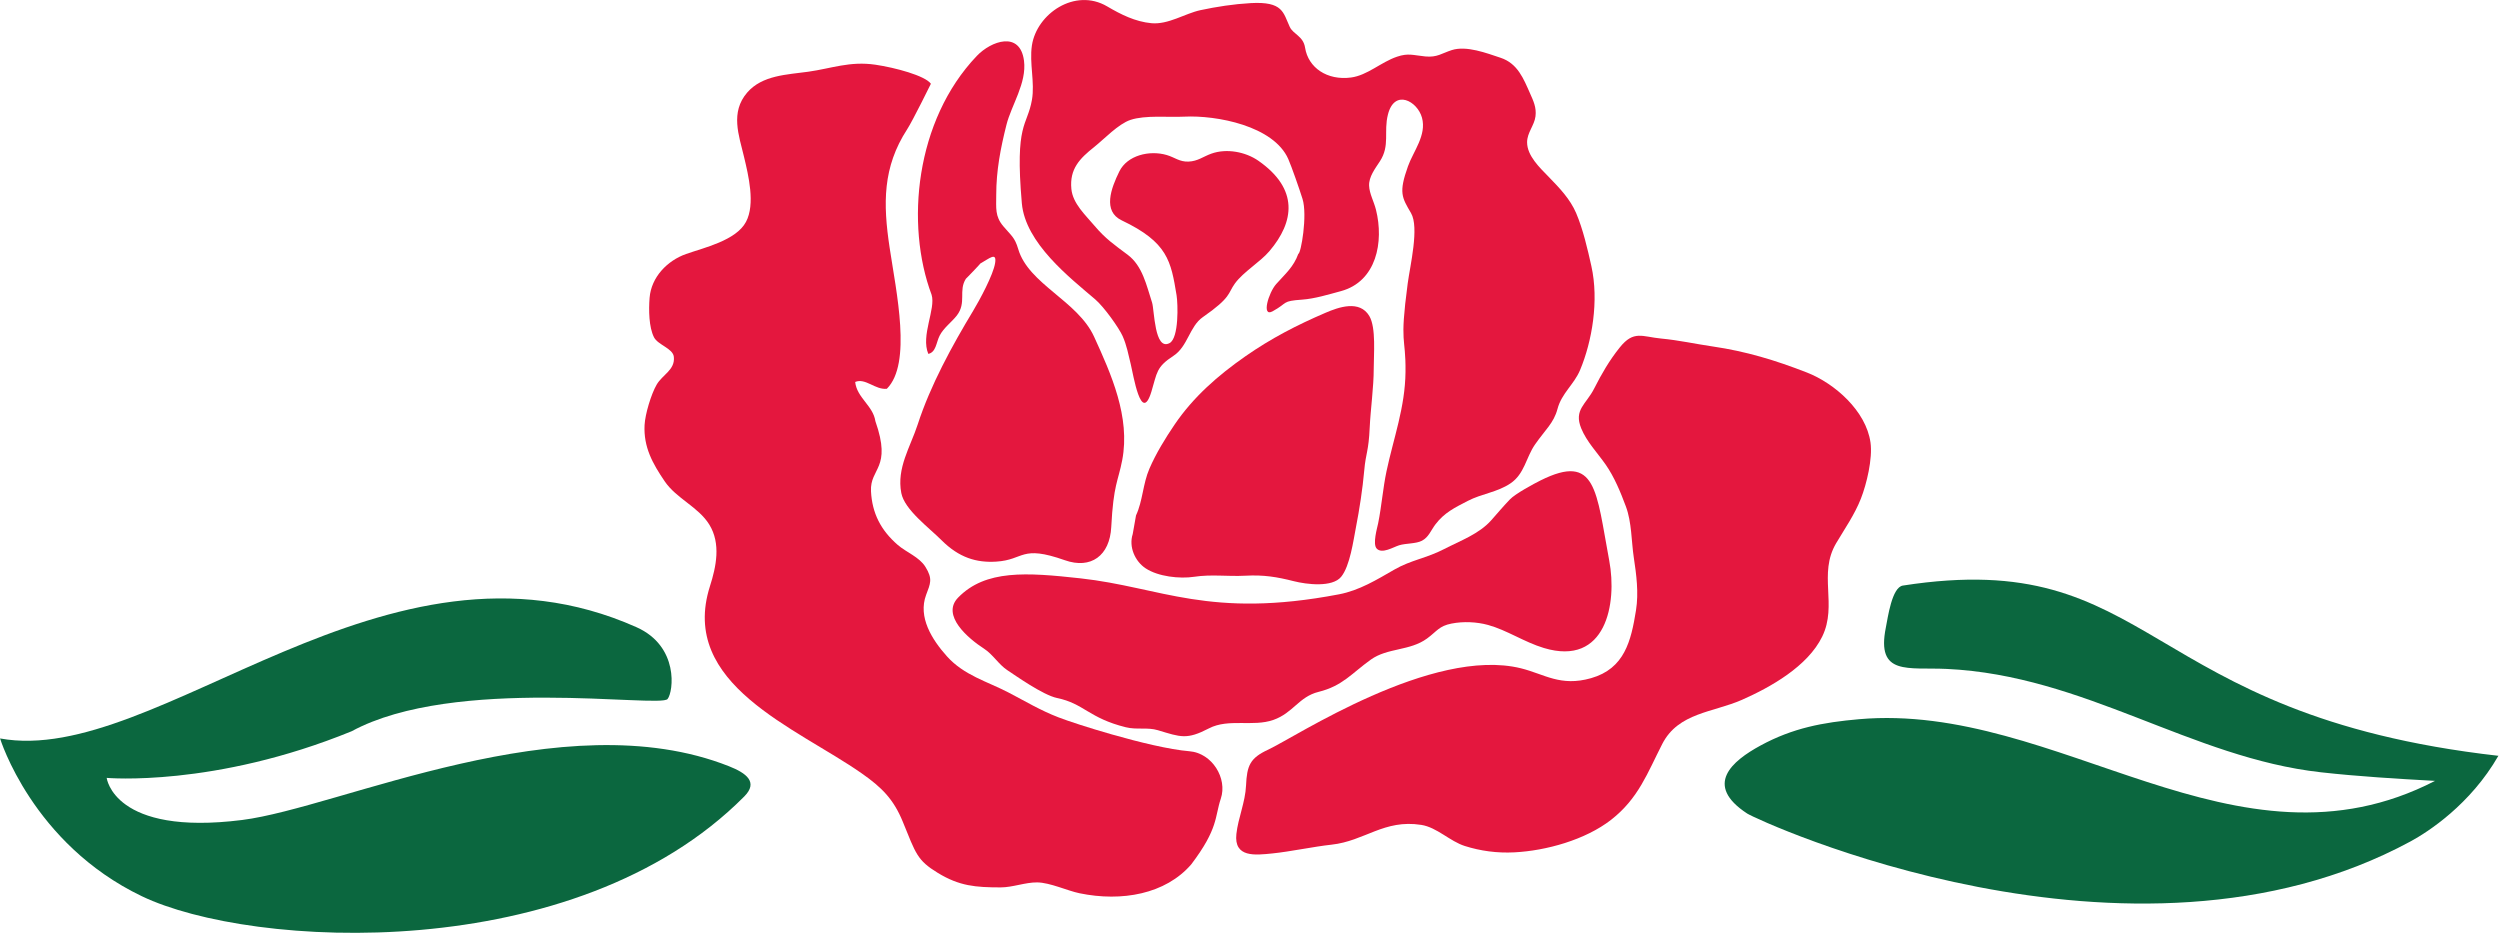 <?xml version="1.0" encoding="UTF-8" standalone="no"?>
<!DOCTYPE svg PUBLIC "-//W3C//DTD SVG 1.1//EN" "http://www.w3.org/Graphics/SVG/1.1/DTD/svg11.dtd">
<svg width="100%" height="100%" viewBox="0 0 1783 666" version="1.1" xmlns="http://www.w3.org/2000/svg" xmlns:xlink="http://www.w3.org/1999/xlink" xml:space="preserve" xmlns:serif="http://www.serif.com/" style="fill-rule:evenodd;clip-rule:evenodd;stroke-linejoin:round;stroke-miterlimit:1.414;">
    <g transform="matrix(0.75,0,0,0.75,0,0)">
        <g id="Rose-Leaves" serif:id="Rose Leaves" transform="matrix(4.167,0,0,4.167,-874.056,-347.413)">
            <g transform="matrix(1,0,0,1,209.773,253.109)">
                <path d="M0,-1.218C0,-1.218 7.328,22.774 32.328,34.774C57.328,46.774 131.227,50.891 169.828,12.024C173.103,8.726 170.264,6.676 166.328,5.118C128.477,-9.859 77.594,14.571 55.227,17.391C25.917,21.087 24.328,7.782 24.328,7.782C24.328,7.782 48.811,9.973 80.227,-2.859C103.727,-15.609 150.602,-8.109 152.328,-10.218C153.664,-11.85 155,-22.256 145.227,-26.609C87.977,-52.109 35.977,5.391 0,-1.218" style="fill:rgb(11,103,63);fill-rule:nonzero;"/>
            </g>
            <g transform="matrix(1,0,0,1,759.876,242.624)">
                <path d="M0,32.752C3.951,30.61 13.624,24.376 20.034,13.215C20.231,13.042 20.236,13.047 20.048,13.23C-62.376,3.876 -57.876,-34.624 -115.874,-25.622C-118.375,-25.234 -119.29,-18.387 -119.765,-16.013C-121.974,-4.976 -114.717,-7.014 -105.85,-6.599C-74.376,-5.124 -50.135,13.671 -20.487,16.987C-11.924,17.945 -3.034,18.471 5.572,18.95C-39.876,42.376 -80.376,0.876 -125.876,4.876C-134.128,5.602 -140.987,6.875 -148.35,10.878C-154.868,14.421 -161.376,19.876 -151.403,26.403C-149,27.977 -63.876,67.376 0,32.752" style="fill:rgb(11,103,63);fill-rule:nonzero;"/>
            </g>
        </g>
        <g id="Rose-Petals" serif:id="Rose Petals" transform="matrix(4.167,0,0,4.167,-874.056,-347.413)">
            <g transform="matrix(1,0,0,1,422.195,284.015)">
                <path d="M0,-181.531C-1.344,-183.383 -8.172,-185.211 -12.664,-185.875C-18.492,-186.734 -22.711,-185.015 -28,-184.273C-32.797,-183.601 -38.492,-183.5 -41.93,-179.515C-45.82,-174.992 -43.82,-169.773 -42.656,-164.883C-41.641,-160.64 -40.041,-154.069 -42.197,-150.014C-44.455,-145.749 -51.825,-144.111 -55.864,-142.681C-60.153,-141.166 -63.814,-137.416 -64.197,-132.681C-64.416,-129.931 -64.369,-126.002 -63.197,-123.681C-62.306,-121.916 -58.875,-121.156 -58.664,-119.211C-58.344,-116.211 -61.266,-115.156 -62.594,-112.851C-63.836,-110.703 -65.219,-106.14 -65.344,-103.633C-65.594,-98.617 -63.516,-94.867 -60.75,-90.804C-58.078,-86.867 -53.094,-84.984 -50.586,-80.953C-47.867,-76.57 -49.016,-71.281 -50.422,-66.875C-57.563,-44.437 -30.656,-34.586 -15.758,-24.133C-11.219,-20.953 -8.516,-18.258 -6.422,-13.133C-3.422,-5.797 -3.172,-4.343 1.586,-1.437C6.539,1.578 10.203,1.86 15.914,1.867C18.656,1.867 21.539,0.696 24.258,0.727C27.164,0.758 31.156,2.633 33.914,3.203C43.578,5.203 53.547,3.391 59.406,-3.383C65.656,-11.633 64.75,-14.211 66.156,-18.383C67.711,-23.015 64.188,-28.781 59,-29.203C54.5,-29.57 47.516,-31.265 41.305,-33.039C35.992,-34.554 31.234,-36.117 29.078,-36.953C24.969,-38.539 21.594,-40.586 17.656,-42.633C12.836,-45.14 7.547,-46.523 3.648,-50.875C0.219,-54.703 -2.984,-59.82 -1.094,-64.883C-0.117,-67.492 0.461,-68.515 -1.242,-71.265C-2.656,-73.554 -5.633,-74.601 -7.578,-76.297C-11.43,-79.64 -13.422,-83.531 -13.672,-88.531C-13.938,-93.914 -8.844,-93.633 -12.672,-104.531C-13.195,-108.078 -16.891,-109.851 -17.281,-113.476C-14.938,-114.461 -12.719,-111.633 -10.055,-111.922C-4.297,-117.679 -7.914,-134.054 -9.422,-144.133C-10.938,-154.187 -11.023,-162.492 -5.422,-171.133C-4.156,-173.078 0,-181.531 0,-181.531" style="fill:rgb(228,23,62);fill-rule:nonzero;"/>
            </g>
            <g transform="matrix(1,0,0,1,556.852,201.938)">
                <path d="M0,33.945C5.367,35.273 9,38.195 16,36.195C23.625,34.015 25.125,27.75 26.25,20.695C26.891,16.695 26.328,12.539 25.75,8.695C25.188,4.992 25.289,0.617 23.938,-2.993C22.742,-6.203 21.32,-9.688 19.313,-12.563C17.422,-15.258 14.992,-17.766 13.75,-20.805C12,-25.094 14.883,-26.297 16.688,-29.868C18.383,-33.219 20.172,-36.328 22.563,-39.297C25.75,-43.258 27.648,-41.719 32,-41.305C36.18,-40.907 39.664,-40.094 43.75,-39.5C51.344,-38.391 58.008,-36.375 65.25,-33.555C71.578,-31.086 78.75,-24.805 79.766,-17.571C80.273,-13.914 78.891,-8.125 77.563,-4.75C76.125,-1.102 73.922,2.031 71.93,5.39C67.773,12.422 72.266,19.461 68.75,26.695C65.438,33.507 56.938,38.265 50.445,41.133C43.883,44.031 35.922,44.039 32.25,51.195C28.867,57.804 26.836,63.625 20.57,68.515C14.688,73.101 5.711,75.578 -1.5,75.945C-5.5,76.148 -9.234,75.625 -12.805,74.5C-16.211,73.429 -19.172,70.242 -22.75,69.679C-31.273,68.343 -35.633,73.367 -43.25,74.195C-47.258,74.625 -52.758,75.797 -56.75,76.195C-60.625,76.586 -65.539,77.203 -64.945,71.75C-64.547,68.101 -62.914,64.508 -62.742,60.703C-62.539,56.133 -61.836,54.429 -57.688,52.508C-51.492,49.625 -20.25,28.945 0,33.945" style="fill:rgb(228,23,62);fill-rule:nonzero;"/>
            </g>
            <g transform="matrix(1,0,0,1,422.352,153.032)">
                <path d="M0,-2.399C-6,-18.399 -3.75,-42.149 10.32,-56.899C13.586,-60.321 20.188,-62.68 21.086,-55.813C21.75,-50.712 18.203,-45.665 17.078,-41.157C15.75,-35.86 14.75,-30.79 14.75,-25.149C14.75,-22.133 14.445,-20.329 16.344,-18.055C18.117,-15.93 18.961,-15.571 19.766,-12.829C22.117,-4.813 33.344,-1.016 37.086,7.187C40.969,15.695 45.391,25.492 43.5,35.351C42.578,40.179 41.5,40.851 41,50.601C40.664,57.171 36.344,60.281 30.414,58.187C20.25,54.601 21.25,58.101 14.742,58.507C10.242,58.789 6.25,57.609 2.25,53.601C-0.586,50.757 -6.18,46.671 -6.914,42.851C-8.016,37.148 -4.836,32.328 -3.164,27.187C-0.266,18.265 4.664,9.257 9.492,1.257C10.93,-1.126 14.094,-6.962 14.5,-9.649C14.891,-12.235 13.211,-10.696 11.086,-9.501C11.313,-9.626 7.734,-5.907 7.836,-6.063C6.063,-3.313 8.047,-0.61 5.75,2.351C4.602,3.828 2.734,5.164 1.836,6.937C1.055,8.46 1.031,10.726 -0.75,11.101C-2.516,6.914 1,0.851 0,-2.399" style="fill:rgb(228,23,62);fill-rule:nonzero;"/>
            </g>
            <g transform="matrix(1,0,0,1,459.666,138.699)">
                <path d="M0,12.968C-5.75,8.051 -15.927,0.165 -16.721,-8.95C-18.332,-27.449 -15.499,-26.366 -14.416,-32.533C-13.716,-36.514 -15.031,-40.895 -14.422,-44.955C-13.335,-52.192 -4.581,-58.184 2.751,-53.866C5.87,-52.029 9.157,-50.379 12.834,-50.032C16.705,-49.668 20.508,-52.247 24.028,-53.005C27.679,-53.791 31.665,-54.401 35.501,-54.616C42.917,-55.032 42.907,-52.456 44.417,-49.199C45.212,-47.486 47.501,-47.116 47.917,-44.449C48.633,-39.867 52.968,-36.92 58.391,-37.636C62.159,-38.135 65.202,-41.131 68.896,-42.386C71.485,-43.267 72.592,-42.715 75.382,-42.443C78.047,-42.183 79.139,-43.173 81.39,-43.893C84.757,-44.972 89.349,-43.197 92.528,-42.143C96.445,-40.846 97.774,-37.353 99.249,-34.031C100.008,-32.323 100.753,-30.809 100.499,-28.781C100.236,-26.683 98.586,-25.065 98.583,-22.865C98.579,-19.766 101.487,-17.05 103.535,-14.943C105.973,-12.435 108.415,-9.891 109.778,-6.693C111.341,-3.029 112.397,1.566 113.249,5.386C115.008,13.283 113.42,22.56 110.666,29.135C109.292,32.413 106.472,34.407 105.522,37.989C104.666,41.218 102.749,42.718 100.39,46.107C98.338,49.053 98.012,52.814 94.779,54.989C91.731,57.04 88.287,57.299 85.022,58.995C82.096,60.516 79.697,61.647 77.646,64.364C76.63,65.71 76.128,67.254 74.598,68.065C73.23,68.79 70.937,68.633 69.389,69.107C68.064,69.512 65.473,71.152 64.267,69.869C63.282,68.822 64.37,65.197 64.598,64.064C65.381,60.175 65.694,56.019 66.5,52.218C68.103,44.652 70.754,37.623 70.835,29.55C70.92,21.05 69.42,23.8 71.333,9.385C71.875,5.301 74.009,-3.428 72.091,-6.706C69.999,-10.282 69.249,-11.365 71.403,-17.392C72.626,-20.813 75.684,-24.482 74.597,-28.462C73.561,-32.255 68.332,-35.115 66.828,-29.205C65.811,-25.207 67.34,-22.136 64.999,-18.532C63.912,-16.858 62.447,-14.99 62.528,-12.949C62.602,-11.112 63.61,-9.397 64.098,-7.45C65.93,-0.141 64.232,8.913 56.09,11.113C53.295,11.867 50.105,12.851 47.249,13.051C42.499,13.385 44.116,13.735 40.499,15.718C37.916,17.135 39.557,11.483 41.333,9.489C43.411,7.156 45.292,5.607 46.377,2.593C46.964,2.61 48.507,-6.205 47.327,-9.955C46.628,-12.177 44.849,-17.295 44.084,-19.032C40.747,-26.606 27.722,-29.071 20.334,-28.705C16.684,-28.524 11.462,-29.095 8.07,-27.963C5.281,-27.032 2.073,-23.59 -0.228,-21.761C-3.486,-19.172 -5.861,-16.784 -5.416,-12.199C-5.092,-8.866 -2.221,-6.275 -0.104,-3.767C2.338,-0.874 4.375,0.53 7.417,2.801C10.844,5.363 11.711,9.784 13,13.718C13.537,15.357 13.517,24.842 17,22.968C19.147,21.813 18.91,13.987 18.591,12.05C17.305,4.243 16.583,-0.031 6.083,-5.031C1.677,-7.129 3.637,-12.345 5.528,-16.199C7.337,-19.886 12.4,-21.107 16.347,-19.949C18.19,-19.408 19.272,-18.361 21.334,-18.449C23.428,-18.538 24.648,-19.585 26.522,-20.261C30.001,-21.513 34.339,-20.678 37.266,-18.637C46.5,-12.199 45.5,-4.73 39.772,1.994C37.621,4.521 33.865,6.678 31.902,9.369C30.25,11.635 31.167,12.468 24.578,17.045C21.541,19.156 21.15,23.748 17.89,25.869C13.898,28.467 14.175,29.694 12.847,34.051C10.523,41.672 8.695,30.056 8.139,27.801C7.598,25.61 7.218,23.469 6.272,21.357C5.462,19.546 2.099,14.763 0,12.968" style="fill:rgb(228,23,62);fill-rule:nonzero;"/>
            </g>
            <g transform="matrix(1,0,0,1,469,168.215)">
                <path d="M0,32.785C1.563,29.408 1.548,25.603 3.063,22.103C4.576,18.609 6.705,15.143 8.812,12.042C13.096,5.737 18.689,0.845 24.944,-3.521C30.813,-7.616 36.718,-10.661 43.25,-13.465C46.235,-14.746 51.035,-16.458 53.249,-12.714C54.818,-10.062 54.241,-3.866 54.25,-0.715C54.261,3.391 53.511,8.734 53.333,12.702C53.083,18.285 52.446,18.413 52.083,22.535C51.724,26.628 50.973,31.517 50.194,35.479C49.614,38.437 48.837,44.33 46.813,46.792C44.795,49.243 38.982,48.543 35.994,47.785C32.14,46.807 29.158,46.317 25,46.535C20.827,46.754 17.274,46.177 13.25,46.785C9.959,47.282 5.056,46.748 2.188,44.848C-0.234,43.243 -1.694,39.943 -0.75,37.035L0,32.785Z" style="fill:rgb(228,23,62);fill-rule:nonzero;"/>
            </g>
            <g transform="matrix(1,0,0,1,439.666,202.527)">
                <path d="M0,33.807C-1.973,32.523 -3.32,30.188 -5.332,28.889C-8.944,26.558 -15.213,21.267 -11.25,17.207C-5,10.807 4.333,11.473 16.648,12.825C35.056,14.846 46,22.14 75.659,16.473C80.335,15.579 84.283,13.133 88.333,10.807C92.093,8.647 95.677,8.217 99.667,6.14C103.271,4.265 107.63,2.717 110.416,-0.444C112.018,-2.262 112.999,-3.441 114.667,-5.193C115.881,-6.469 120.085,-8.74 121.667,-9.527C134.438,-15.88 134.333,-7.193 137.333,8.807C139.166,18.579 136.601,32.989 122.416,28.724C117.951,27.381 113.964,24.641 109.674,23.464C107.058,22.746 104.003,22.624 101.333,23.148C98.477,23.707 98.026,24.888 95.75,26.556C91.819,29.433 86.73,28.64 82.909,31.383C78.524,34.53 76.478,37.372 71,38.733C66.473,39.857 65.228,43.542 60.667,45.14C56.005,46.773 50.461,44.743 45.992,47.058C40.917,49.687 39.593,49.075 34.324,47.483C31.946,46.764 29.528,47.433 27,46.807C18.583,44.723 17.439,41.393 11.333,40.14C8.083,39.473 1.641,34.875 0,33.807" style="fill:rgb(228,23,62);fill-rule:nonzero;"/>
            </g>
        </g>
    </g>
</svg>

